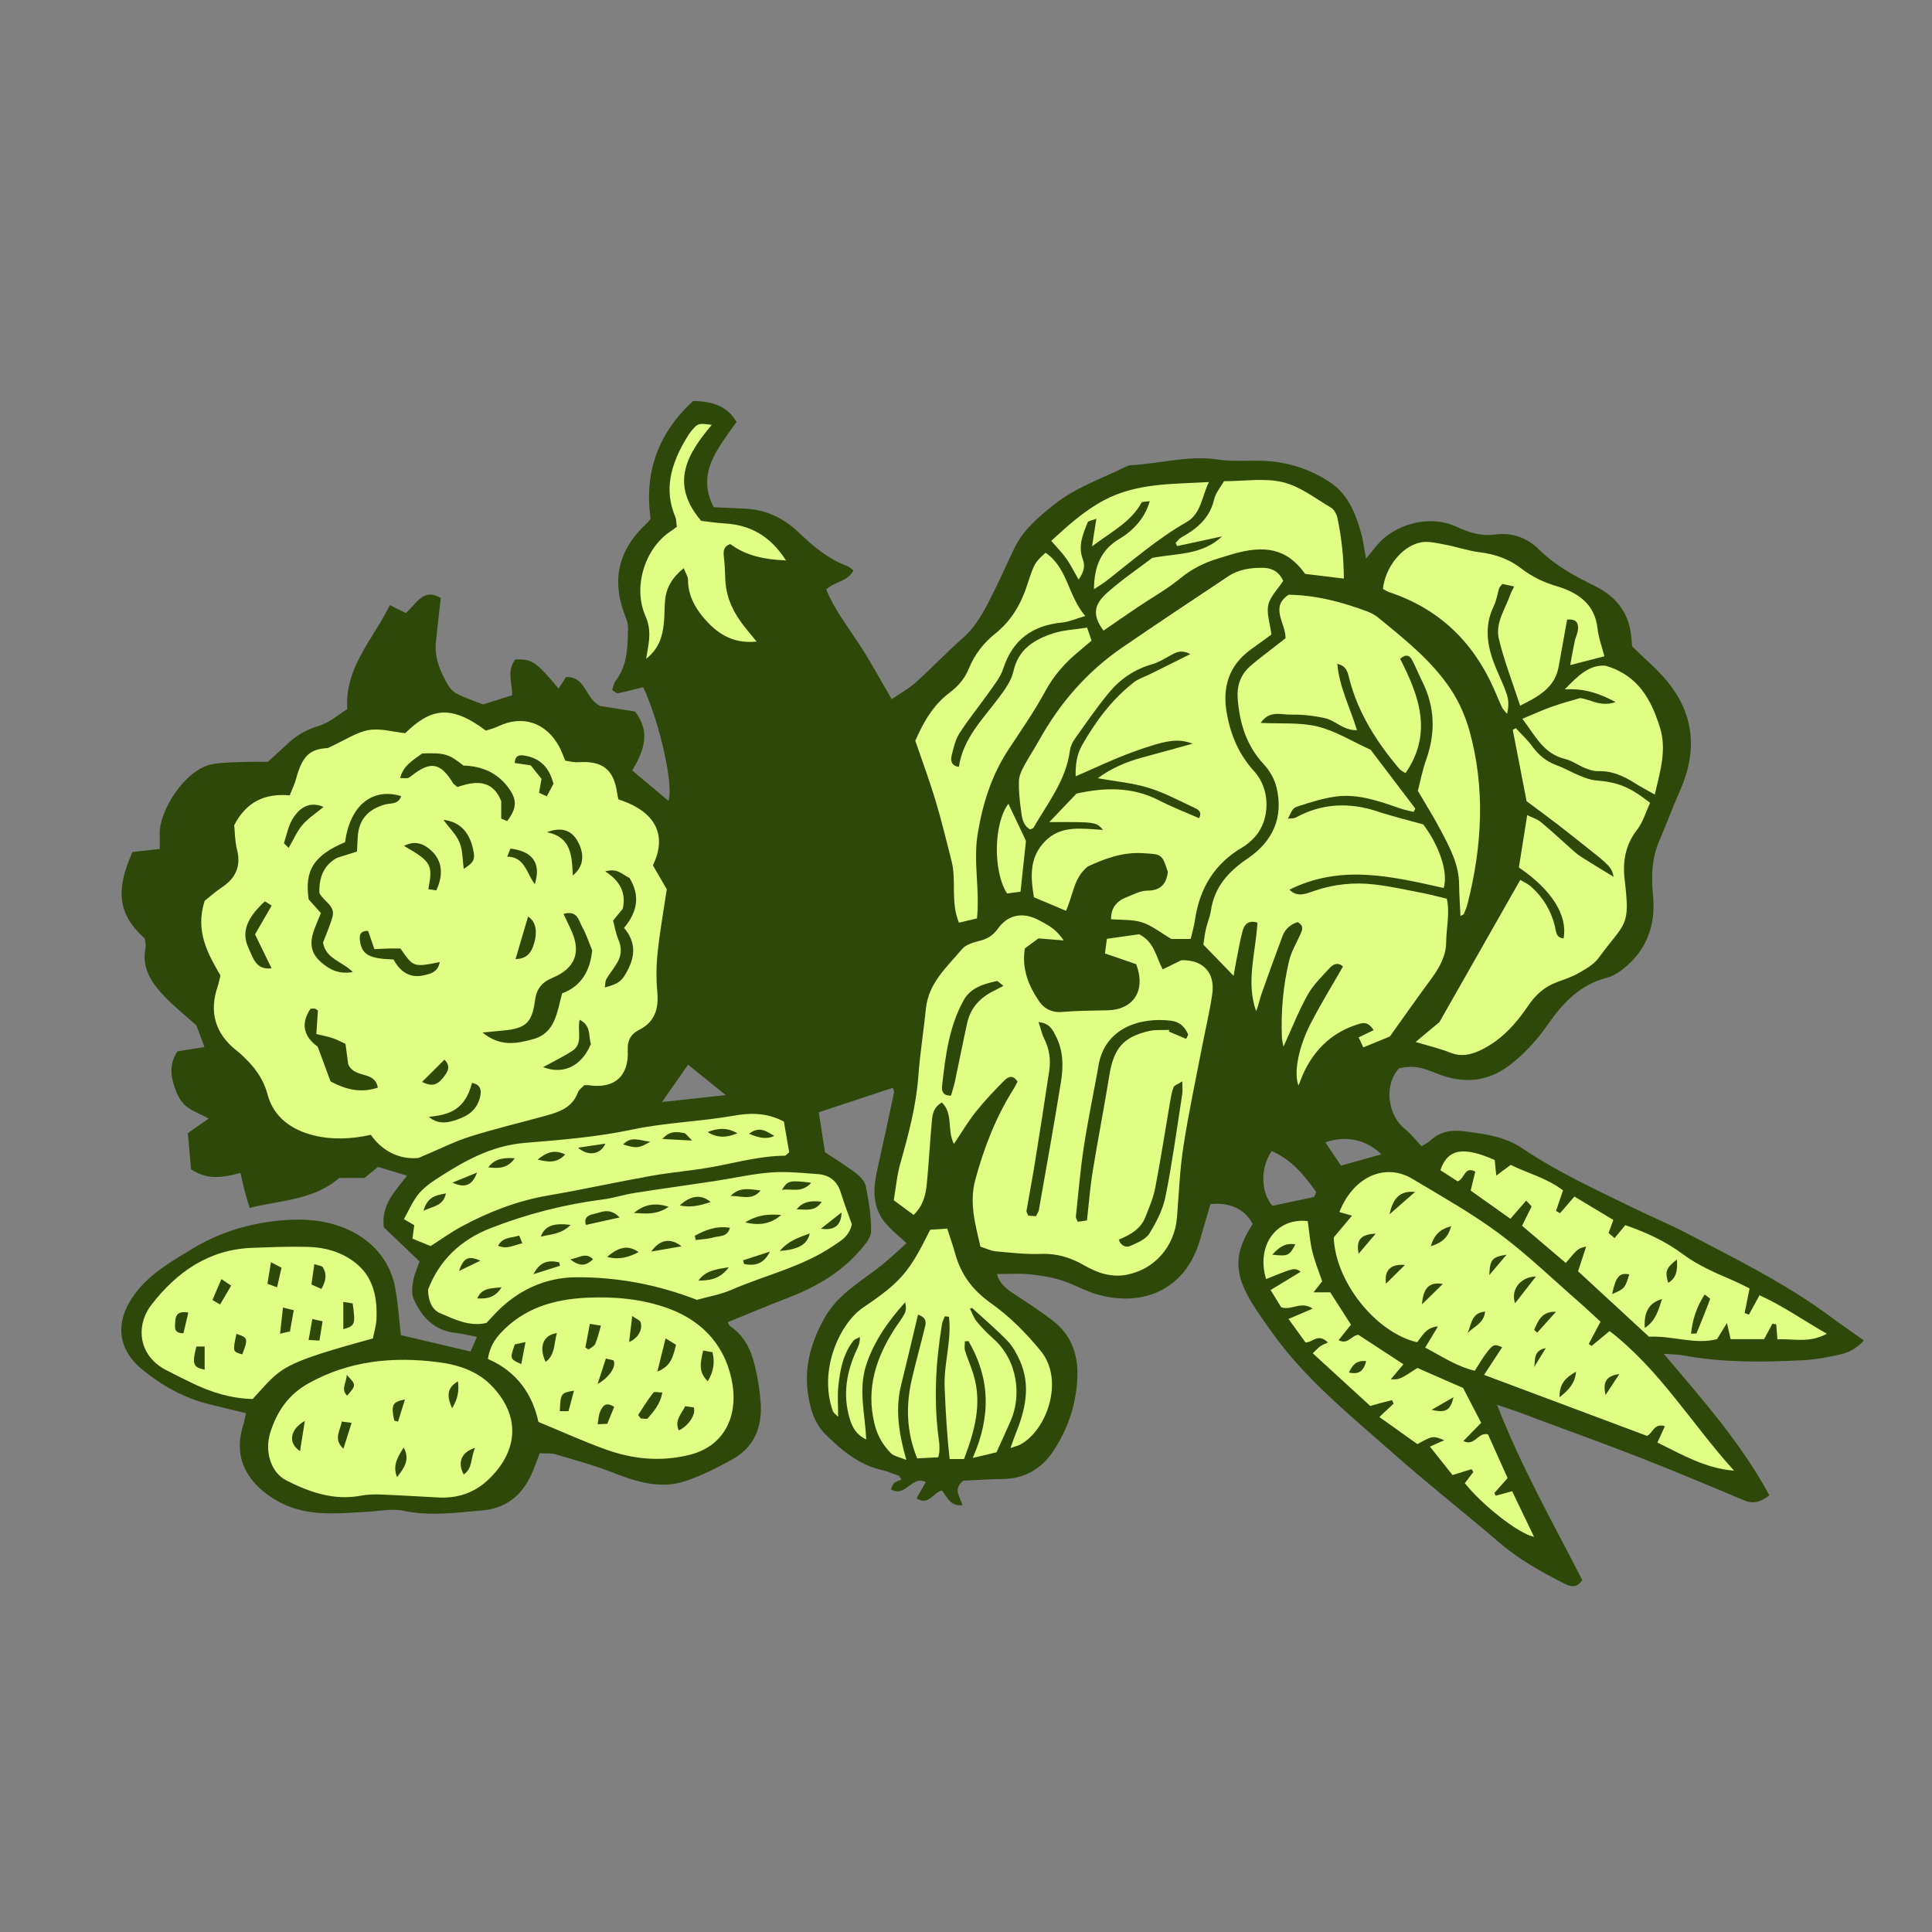 <svg version="1.1" id="svg" xmlns="http://www.w3.org/2000/svg" xmlns:xlink="http://www.w3.org/1999/xlink" x="0px" y="0px"
	 width="200px" height="200px" viewBox="0 0 200 200" enable-background="new 0 0 200 200" xml:space="preserve">
<rect x="0" y="0" width="200" height="200" fill="#808080" stroke="none"/>
<path class="stroke" fill="#2d4809"  fill-rule="evenodd" clip-rule="evenodd" d="M93.843,128.692c-1.294-1.219-2.448-1.994-2.983-3.432
	c-0.553-1.483-0.334-2.865-0.015-4.302c0.578-2.598,1.144-5.198,1.694-7.802c0.039-0.185-0.072-0.401-0.104-0.552
	c-2.641,0.872-5.226,1.727-7.672,2.535c0.203,1.321,0.413,2.676,0.637,4.139c0.948,0.632,2.101,1.333,3.172,2.144
	c0.455,0.343,0.959,0.868,1.062,1.388c0.303,1.534,0.563,3.107,0.538,4.66c-0.011,0.683-0.671,1.431-1.185,2.018
	c-2.051,2.346-4.68,3.826-7.564,4.922c-2.014,0.763-3.994,1.61-6.1,2.465c0.05,0.075,0.139,0.328,0.317,0.451
	c1.443,0.989,2.12,2.471,2.507,4.076c0.307,1.262,0.518,2.564,0.6,3.859c0.156,2.459-0.658,4.546-2.895,5.79
	c-1.553,0.865-3.167,1.681-4.844,2.252c-2.622,0.894-5.121,0.095-7.602-0.875c-1.911-0.748-3.904-1.293-5.876-1.873
	c-0.498-0.146-1.06-0.082-1.661-0.117c-0.239,0.633-0.438,1.186-0.657,1.732c-0.969,2.403-2.585,3.951-5.298,4.188
	c-2.704,0.235-5.379,0.616-8.113,0.04c-1.179-0.249-2.473,0.023-3.712,0.095c-3.308,0.189-6.6,0.599-9.679-1.289
	c-2.336-1.433-4.391-3.854-3.269-7.538c0.127-0.413,0.201-0.843,0.326-1.371c-1.283-0.312-2.526-0.615-3.77-0.918
	c-2.59-0.629-4.884-1.909-6.913-3.553c-2.714-2.196-2.906-5.106-0.793-7.917c1.575-2.095,3.812-3.364,6-4.681
	c2.456-1.479,5.175-2.377,7.959-2.758c2.956-0.404,6.029-0.339,8.745,1.154c2.224,1.224,3.753,3.165,4.223,5.732
	c0.292,1.594,0.394,3.224,0.583,4.862c2.343,0.551,4.699,1.103,7.212,1.691c0.165-0.38,0.371-0.851,0.66-1.514
	c-0.851-0.162-1.524-0.338-2.207-0.41c-2.211-0.234-3.506-1.633-4.339-3.504c-0.241-0.539-0.161-1.282-0.048-1.898
	c0.136-0.739,0.468-1.442,0.656-1.995c-1.333-1.271-2.606-2.488-3.705-3.538c-0.276-2.401,1.179-3.703,2.402-5.345
	c-1.099-0.331-2.047-0.618-3.001-0.907c-0.463,0.379-0.879,0.721-1.404,1.152c-0.816,0-1.732,0-2.618,0
	c-2.67,2.31-6.011,2.278-9.271,3.094c-0.225-0.771-0.396-1.321-0.541-1.88c-0.143-0.553-0.258-1.114-0.402-1.743
	c-1.762,0.458-3.361,0.799-5.12-0.374c-0.1-1.153-0.215-2.476-0.325-3.741c0.776-0.545,1.381-0.969,2.15-1.508
	c-0.982-0.552-1.965-0.859-2.579-1.514c-0.593-0.635-0.945-1.592-1.157-2.468c-0.227-0.938-0.173-1.949,0.511-2.979
	c0.79-0.125,1.683-0.267,2.796-0.445c-0.307-0.818-0.582-1.551-0.844-2.249c-1.049-0.934-2.113-1.788-3.066-2.753
	c-1.438-1.457-2.66-3.044-2.187-5.311c0.033-0.155,0.001-0.327-0.018-0.488c-0.018-0.16-0.057-0.317-0.083-0.451
	c-2.994-2.65-2.879-5.306-1.255-8.941c0.858-0.094,1.76-0.192,2.82-0.309c0-0.574,0.015-1.048-0.002-1.52
	c-0.081-2.441,2.625-6.737,5.455-7.261c1.107-0.202,2.258-0.188,3.391-0.233c0.865-0.033,1.732-0.007,2.344-0.007
	c0.851-0.777,1.527-1.4,2.208-2.02c0.896-0.816,1.895-1.354,3.095-1.709c1.045-0.309,1.94-1.121,2.918-1.722
	c-0.272-4.346,2.674-7.228,4.414-10.774c0.658,0.329,1.122,0.561,1.64,0.819c1.059-0.842,1.773-2.678,3.626-1.556
	c-0.176,1.603-0.354,3.1-0.505,4.599c-0.16,1.596,0.452,2.997,1.207,4.333c0.229,0.404,0.608,0.801,1.018,1.006
	c0.867,0.435,1.799,0.739,2.664,1.08c1.006-0.317,1.979-0.623,3.01-0.949c0.006-1.233-0.587-2.565,0.327-3.71
	c1.743-0.048,2.106,0.196,4.476,3.016c0.262-0.401,0.504-0.771,0.773-1.185c2.064-0.107,1.971,2.278,3.565,2.995
	c1.068,0.17,2.347,0.374,3.575,0.569c1.66,2.141,0.914,4.072-0.287,6.1c1.253,1.052,2.51,2.107,3.741,3.142
	c0.583-1.355-0.834-7.977-2.608-11.768c-0.87,0.219-1.737,0.458-2.618,0.637c-0.149,0.031-0.354-0.195-0.595-0.34
	c0.122-0.345,0.162-0.691,0.344-0.926c1.262-1.627,1.26-3.547,1.299-5.453c0.007-0.367-0.094-0.758-0.229-1.103
	c-1.544-3.873-0.825-7.033,2.253-9.853c0.118-0.107,0.2-0.254,0.312-0.399c-0.681-4.865,0.83-8.911,4.407-12.192
	c1.951,0.06,3.489,0.475,4.491,2.173c-1.901,2.715-4.22,5.306-2.354,8.833c1.242,0.058,2.261,0.102,3.279,0.15
	c2.169,0.103,3.993,1.008,5.534,2.484c1.505,1.442,3.082,2.757,5.07,3.486c0.191,0.069,0.341,0.25,0.572,0.428
	c-0.592,1.158-1.953,1.138-2.812,1.969c0.826,2.045,2.182,3.783,3.385,5.62c1.181,1.806,2.205,3.713,3.389,5.732
	c0.922-0.632,1.782-1.098,2.489-1.733c1.653-1.487,3.187-3.109,4.856-4.579c1.653-1.454,2.508-3.39,3.451-5.281
	c0.678-1.359,1.271-2.761,1.945-4.121c0.918-1.855,2.478-3.153,4.043-4.412c2.185-1.757,4.843-2.656,7.321-3.879
	c0.193-0.095,0.405-0.203,0.611-0.213c3.026-0.141,5.987-1.058,9.078-0.585c1.595,0.243,3.254,0.047,4.879,0.138
	c2.372,0.135,4.569,0.832,6.587,2.131c1.938,1.248,2.715,3.195,3.312,5.255c0.239,0.827,0.333,1.698,0.527,2.735
	c0.38-0.463,0.704-0.847,1.013-1.24c1.892-2.41,5.674-3.357,8.398-2.045c1.26,0.604,2.55,0.973,3.94,0.786
	c1.818-0.245,3.369,0.36,4.608,1.592c1.658,1.649,3.678,2.719,5.713,3.727c2.385,1.181,3.666,2.97,3.813,5.604
	c0.018,0.323,0.074,0.643,0.077,0.672c1.296,1.269,2.507,2.275,3.503,3.46c2.918,3.469,3.268,7.311,1.457,11.422
	c-0.766,1.738-1.431,3.52-2.176,5.267c-0.77,1.81-0.829,3.662-0.636,5.598c0.305,3.05-0.625,5.689-3.101,7.635
	c-0.502,0.394-1.097,0.757-1.706,0.914c-2.713,0.703-4.51,2.574-6.014,4.741c-1.131,1.632-2.425,3.068-3.984,4.275
	c-2.327,1.801-4.887,1.963-7.541,0.901c-1.77-0.709-2.359-0.855-3.932-0.564c-1.678,1.815-1.104,4.952,0.59,6.289
	c0.626,0.495,1.124,1.154,1.727,1.789c0.366-0.229,0.67-0.357,0.891-0.571c0.993-0.956,2.205-1.14,3.486-0.98
	c2.11,0.262,4.255,0.546,6.055,1.766c3.619,2.452,7.576,4.258,11.479,6.168c1.853,0.906,3.768,1.694,5.593,2.651
	c5.103,2.672,10.28,5.218,14.926,8.679c1.071,0.798,2.175,1.55,3.359,2.392c-0.774,0.862-1.605,1.262-2.478,1.459
	c-1.267,0.286-2.563,0.527-3.858,0.593c-4.129,0.205-8.258,0.259-12.352-0.502c-0.517-0.096-1.054-0.092-2.033-0.171
	c4.103,4.838,8.061,9.327,10.938,14.652c-0.903,0.724-1.68,0.921-2.668,0.503c-3.601-1.521-7.209-3.027-10.847-4.453
	c-3.488-1.368-7.018-2.628-10.527-3.937c-0.61-0.228-1.214-0.471-1.827-0.691c-0.65-0.233-1.308-0.447-2.319-0.791
	c2.532,6.527,5.836,12.29,8.819,18.145c-0.604,0.908-1.273,0.661-1.928,0.329c-2.331-1.185-4.6-2.452-6.607-4.17
	c-3.676-3.145-7.484-6.138-11.105-9.343c-4.431-3.921-9.08-7.643-12.54-12.54c-0.69-0.977-1.401-1.944-2.019-2.966
	c-1.9-3.14-1.862-5.17,0.08-8.163c-0.751-1.519-2.341-2.282-4.371-2.063c-0.354,1.209-0.72,2.441-1.075,3.675
	c-1.508,5.227-5.919,6.986-10.588,5.687c-1.299-0.362-2.493-1.082-3.784-1.483c-1.068-0.331-2.199-0.513-3.316-0.62
	c-1.062-0.103-2.143-0.022-3.347-0.022c0.354,1.152,1.157,1.657,1.976,2.188c1.318,0.856,2.637,1.724,3.877,2.689
	c1.805,1.407,2.539,3.387,2.487,5.607c-0.064,2.835-0.94,5.494-2.491,7.835c-1.179,1.778-2.922,2.872-5.192,2.894
	c-1.407,0.014-2.812,0.117-4.113,0.176c-1.101,0.812-0.387,1.621-0.11,2.531c-1.226,0.161-1.563-0.792-2.115-1.51
	c-0.896,0.161-1.369,1.624-2.632,0.814c0.3-0.532,0.605-1.071,0.954-1.691c-1.449-0.746-2.109,1.674-3.611,0.747
	c0.122-0.241,0.184-0.511,0.352-0.656c0.197-0.17,0.487-0.233,0.737-0.343c-0.078-0.129-0.16-0.258-0.24-0.386
	c-0.599-0.208-1.184-0.472-1.796-0.612c-2.38-0.542-4.131-2.013-5.814-3.676c-1.129-1.115-1.532-2.504-1.778-3.925
	c-0.503-2.895,0.22-5.534,1.658-8.119c1.431-2.57,3.901-3.838,6.024-5.562C92.194,130.224,92.96,129.48,93.843,128.692z
	 M136.25,123.402c-1.261-1.798-2.593-3.394-4.613-4.241c-1.199,1.787-1.113,4.285,0.088,5.665c1.371-0.29,2.703-0.572,4.315-0.914
	C136.022,123.952,136.138,123.673,136.25,123.402z M71.229,110.217c-0.894,1.277-1.703,2.435-2.703,3.865
	c2.294-0.25,4.295-0.468,6.601-0.719C73.683,112.198,72.491,111.236,71.229,110.217z M137.197,118.256
	c0.63,0.934,1.18,1.749,1.624,2.409c1.571-0.438,2.87-0.804,4.186-1.172C141.452,117.997,139.391,117.493,137.197,118.256z"/>
<path fill-rule="evenodd" clip-rule="evenodd" fill="#e1fe85" class="fill" d="M64.027,82.756c4.128,1.33,4.964,3.942,3.562,6.827
	c0.457,0.789,0.967,1.666,1.436,2.475c-0.334,2.244-0.72,4.384-0.948,6.541c-0.143,1.341-0.155,2.715-0.034,4.057
	c0.156,1.742-0.222,3.125-1.881,3.957c-0.872,0.438-1.229,1.119-1.178,2.12c0.138,2.676-1.399,4.016-4.053,3.609
	c-0.106-0.017-0.218-0.002-0.448-0.002c-0.191,0.212-0.55,0.444-0.669,0.766c-0.57,1.541-1.893,2.003-3.279,2.383
	c-2.622,0.72-5.271,1.351-7.861,2.164c-1.588,0.498-3.091,1.269-5.326,2.208c-1.542,0.195-3.547-0.367-4.96-2.384
	c-2.028,0.443-3.976,0.535-5.906,0.059c-2.316-0.571-4.154-1.893-4.776-4.214c-0.504-1.879-1.604-3.158-2.956-4.36
	c-0.083-0.073-0.171-0.137-0.256-0.204c-2.229-1.765-2.872-3.992-1.95-6.68c0.104-0.306,0.16-0.629,0.277-1.098
	c-1.286-2.225-2.648-4.561-1.634-7.724c0.431-0.342,1.069-0.922,1.779-1.396c1.438-0.957,2.007-2.184,1.569-3.912
	c-0.222-0.882-0.217-1.819-0.292-2.521c1.282-2.467,3.209-3.315,5.75-3.092c0.247-0.633,0.511-1.161,0.659-1.718
	c0.649-2.41,1.456-3.079,3.284-3.18c1.796-0.822,2.963-1.639,4.233-1.859c1.216-0.212,2.541,0.192,3.777,0.321
	c2.579-2.507,4.62-3.069,8.35-0.268c0.358-0.12,0.83-0.226,1.252-0.431c2.516-1.217,4.961-0.43,6.332,2.077
	c0.232,0.425,0.392,0.891,0.641,1.471c0.409,0.052,0.883,0.188,1.345,0.157c2.544-0.169,3.71,0.771,4.037,3.309
	C63.923,82.375,63.974,82.531,64.027,82.756z M58.192,102.831c2.102-0.774,2.921-2.498,3.11-4.461
	c-0.389-0.935-0.64-1.721-1.034-2.424c-0.365-0.648-0.48-1.751-1.932-1.339c0.274,0.583,0.492,1.059,0.72,1.527
	c1.156,2.382,0.544,4.097-1.886,5.101c-1.065,0.44-1.632,1.137-1.784,2.3c-0.309,2.366-0.953,2.931-3.337,3.151
	c-0.597,0.057-1.193,0.115-2.099,0.202c1.835,1.506,3.539,1.146,5.211,0.693C57.511,106.948,57.64,104.8,58.192,102.831z
	 M33.219,94.521c-0.68,1.786-1.846,3.507,0.077,5.138c0.875,0.742,1.792,1.209,3.23,0.967c-1.151-1.146-2.782-1.343-3.09-3.049
	c0.306-0.81,0.709-1.703,0.977-2.636c0.345-1.193-0.915-1.613-1.35-2.498c-0.047-1.525,0.393-2.846,1.811-3.634
	c0.693-0.22,1.389-0.44,2.081-0.658c0.032-0.626,0.054-1.055,0.077-1.483c0.096-1.781,1.024-2.861,2.77-3.374
	c0.59-0.172,1.439,0.02,1.729-0.877c-3.014-0.922-5.31,1.004-5.809,4.763c-3.241,1.386-4.208,2.895-3.771,5.921
	C32.327,93.522,32.724,93.966,33.219,94.521z M52.501,84.999c0.949-1.242,1.046-2.11,0.274-3.251
	c-1.148-1.694-2.817-2.447-4.795-2.495c-1.537-1.214-1.948-1.335-4.282-1.253c-0.894,0.672-1.958,1.238-2.271,2.541
	c0.824,0.044,0.824,0.044,1.187-0.241c1.967-1.546,2.991-1.356,4.289,0.781c0.053,0.086,0.157,0.141,0.453,0.396
	c1.716-0.607,3.597-0.885,4.53,1.448c0,0.636,0,1.216,0,1.819C52.128,84.846,52.32,84.924,52.501,84.999z M32.885,108.348
	c0.548,1.479,0.974,2.63,1.335,3.603c1.685,0.888,3.162,1.206,4.891,0.642c-0.302-1.809-2.402-0.88-3.068-2.431
	c-0.058-0.433-0.163-1.229-0.279-2.108c-0.473-0.212-0.896-0.441-1.348-0.593c-0.498-0.168-1.02-0.262-1.67-0.421
	c0.062-0.907,0.113-1.684,0.164-2.422c-0.144-0.097-0.226-0.192-0.32-0.207c-0.151-0.024-0.312,0.006-0.446,0.012
	C30.979,106.162,31.641,107.452,32.885,108.348z M64.602,96.06c1.425-1.722,1.657-3.369,0.568-5.171
	c-0.688-0.31-1.261-1.075-2.514-0.678c1.575,1.012,2.167,2.247,1.811,3.862c-0.3,0.368-0.603,0.74-0.996,1.224
	c0.167,0.631,0.271,1.334,0.543,1.963c0.359,0.824,0.327,1.596-0.085,2.341c-0.339,0.608-0.802,1.146-1.156,1.747
	c-0.131,0.222-0.107,0.536-0.164,0.872c1.457-0.376,1.792-0.661,2.404-1.856C65.769,98.888,65.798,97.459,64.602,96.06z
	 M40.739,99.325c0.651,1.218,1.634,1.945,3.039,1.658c0.716-0.147,1.579-0.329,1.741-1.391c-2.717,0.543-2.717,0.543-4.066-1.404
	c-0.356,0-0.781-0.008-1.205,0.001c-0.474,0.013-0.945,0.042-1.49,0.067c-0.241-0.699-0.442-1.287-0.65-1.891
	c-0.886-0.02-0.92,0.506-0.838,1.082C37.467,98.816,38.233,99.25,40.739,99.325z M27.417,93.306
	c-1.909,1.77-2.439,3.222-1.701,4.804c0.468,1,0.747,2.335,2.395,2.125c-0.591-1.213-1.148-2.356-1.712-3.51
	c0.614-1.062,1.15-1.989,1.726-2.984C27.904,93.605,27.686,93.471,27.417,93.306z M60.008,105.566
	c-0.273,1.152,0.384,2.474-0.756,3.217c-0.956,0.623-1.996,1.117-3.032,1.687c2.107,0.812,3.994-0.1,4.949-2.402
	C60.901,107.285,61.237,106.183,60.008,105.566z M44.389,115.615c1.081,0.921,2.235,0.575,3.385,0.108
	c1.083-0.438,1.771-1.226,1.967-2.387c0.113-0.676-0.161-1.109-0.88-1.233C48.14,114.891,46.518,115.412,44.389,115.615z
	 M44.339,92.052c0.289,0.042,0.573,0.082,0.83,0.118c0.771-1.688,0.588-3.064-0.493-4.087c-0.928-0.875-1.833-1.039-2.855-0.517
	C44.66,89.209,44.828,89.498,44.339,92.052z M29.88,87.777c0.515-0.882,0.868-1.729,1.438-2.392
	c0.596-0.692,1.399-1.206,2.177-1.853c-1.252-0.522-2.311-0.169-3.163,1.176c-0.472,0.743-0.653,1.674-0.923,2.534
	C29.38,87.335,29.644,87.518,29.88,87.777z M59.295,90.627c1.157-0.918,1.25-2.24,0.477-3.589c-0.64-1.114-1.697-1.459-3.147-0.885
	C59.124,86.654,59.206,88.551,59.295,90.627z M57.294,81.144c-0.442-1.762-1.432-2.66-2.976-2.923
	c-0.483-0.082-1.011-0.077-1.028,0.765c0.521,0.076,1.03,0.152,1.65,0.244c0.357,0.446,0.757,0.942,1.116,1.392
	c-0.097,0.548-0.169,0.965-0.254,1.446c0.262,0.119,0.487,0.222,0.801,0.365C56.864,81.946,57.086,81.532,57.294,81.144z
	 M45.899,84.87c0.61,0.825,1.327,1.512,1.673,2.35c0.341,0.822,0.305,1.802,0.437,2.73c1.088-0.718,1.204-0.979,0.955-2.084
	C48.562,86.063,47.533,85.05,45.899,84.87z M54.663,94.887c-0.456,1.55-0.881,2.997-1.295,4.405
	c1.062-0.046,1.623-0.518,1.949-1.729C55.663,96.276,55.406,95.333,54.663,94.887z M52.505,88.682
	c1.822,0.011,1.988,1.694,2.857,2.851c0.685-2.182-0.228-3.416-2.52-3.688C52.762,88.044,52.672,88.267,52.505,88.682z
	 M43.694,111.998c0.894,0.458,1.496,0.398,2.113-0.359c0.456-0.56,0.969-1.182,0.201-1.944
	C45.213,110.487,44.448,111.248,43.694,111.998z"/>
<path fill-rule="evenodd" clip-rule="evenodd" fill="#e1fe85" class="fill" d="M133.487,92.097c0.797,0.838,1.71,0.421,2.525,0.139
	c2.052-0.71,4.153-0.925,6.28-0.675c1.722,0.201,3.425,0.586,5.13,0.917c0.744,0.145,1.477,0.351,2.354,0.563
	c0.329,1.466-0.049,2.974-0.068,4.472c-0.016,1.472-0.713,2.688-1.569,3.848c-1.418,1.918-2.786,3.874-4.261,5.934
	c-0.828,0.34-1.765,0.725-2.745,1.128c-0.158-0.334-0.244-0.518-0.486-1.031c0.473-0.229,1.011-0.491,1.551-0.754
	c-0.608-0.951-1.153-0.753-1.654-0.595c-2.523,0.793-4.319,2.434-5.48,4.787c-0.237,0.48-0.417,0.991-0.647,1.543
	c-0.498-1.271-0.025-3.925,1.266-6.429c1.032-2.002,2.218-3.924,3.342-5.892c-0.561-0.515-1.062-0.193-1.418,0.197
	c-0.804,0.877-1.688,1.737-2.255,2.762c-0.936,1.691-1.648,3.508-2.486,5.341c-0.056-0.312-0.151-0.64-0.164-0.972
	c-0.109-2.68,0.129-5.338,0.752-7.94c0.223-0.935,0.75-1.799,1.148-2.691c0.207-0.464,0.426-0.917-0.277-1.294
	c-0.707,0.233-1.278,0.687-1.559,1.441c-0.736,1.98-1.464,3.964-2.162,5.956c-0.21,0.595-0.312,1.225-0.574,1.819
	c-1.075-3.065-0.025-6.098,0.139-9.161c-0.921-0.289-1.349,0.181-1.532,0.848c-0.271,0.99-0.438,2.011-0.64,3.021
	c-0.102,0.507-0.185,1.019-0.295,1.637c-1.08-1.114-2.014-2.076-3.132-3.23c0.062-0.385,0.134-1.021,0.272-1.64
	c0.142-0.637,0.421-1.248,0.514-1.889c0.357-2.462,1.84-4.057,3.819-5.402c2.585-1.755,3.713-4.237,2.97-7.345
	c-0.204-0.851-0.7-1.727-1.3-2.369c-1.812-1.942-2.524-4.265-2.719-6.826c-0.101-1.335,0.296-2.484,1.308-3.365
	c0.777-0.677,1.609-1.29,2.418-1.927c0.42-0.331,0.844-0.656,1.227-0.954c0.023-1.58-1.65-3.205,0.325-4.503
	c2.867,0.048,5.534,0.758,8.14,1.735c0.402,0.15,0.802,0.369,1.134,0.641c2.74,2.239,5.538,4.45,7.513,7.432
	c0.854,1.287,1.511,2.78,1.925,4.271c1.657,5.967,1.315,11.947-0.191,17.899c-0.093,0.364-0.241,0.716-0.387,1.064
	c-0.03,0.073-0.167,0.102-0.351,0.206c-0.05-1.106-0.133-2.167-0.14-3.227c-0.01-2.101-0.976-3.875-1.912-5.649
	c-0.683-1.296-1.467-2.539-2.36-4.073c0.247-0.946,0.467-2.11,0.858-3.212c0.98-2.754,0.924-5.429-0.38-8.062
	c-0.364-0.73-0.671-1.488-1.044-2.213c-0.255-0.5-0.632-0.746-1.267-0.176c1.932,3.783,3.424,7.676,0.555,11.832
	c-0.138-0.097-0.473-0.242-0.682-0.492c-2.298-2.729-4.195-5.683-5.112-9.183c-0.172-0.662-0.247-1.416-1.267-1.634
	c0.218,2.438,1.331,4.539,2.035,6.864c-1.426,0.034-2.223-1.002-3.288-1.238c-1.151-0.254-2.354-0.398-3.53-0.371
	c-1.014,0.024-2.26-0.492-3.145,0.858c2.084,0.104,4.064-0.078,5.89,0.372c1.865,0.459,3.577,1.538,5.491,2.408
	c1.49,1.962,3.059,4.025,4.627,6.09c-0.061,0.112-0.121,0.225-0.18,0.338c-0.467-0.117-0.947-0.202-1.399-0.359
	c-2.168-0.749-4.345-1.545-6.682-1.225c-1.275,0.176-2.532,0.568-3.763,0.965c-0.695,0.225-0.664,0.318-1.169,1.325
	c0.323-0.042,0.603-0.007,0.802-0.116c2.749-1.498,5.575-1.603,8.517-0.622c1.542,0.514,3.13,0.892,4.69,1.327
	c1.669,2.226,2.599,4.934,2.12,6.585C144.188,90.757,138.858,89.421,133.487,92.097z"/>
<path fill-rule="evenodd" clip-rule="evenodd" fill="#e1fe85" class="fill" d="M114.383,98.699c0.075-0.547,0.13-0.958,0.203-1.512
	c1.214-0.172,2.378-0.338,3.331-0.473c1.59,0.795,1.721,2.287,2.446,3.635c0.672-0.329,1.272-0.624,1.932-0.948
	c2.225-0.063,3.523,1.268,3.196,3.512c-0.274,1.873-0.724,3.72-1.081,5.581c-0.654,3.411-1.388,6.812-1.913,10.243
	c-0.371,2.413-0.461,4.87-0.659,7.31c-0.242,2.99-2.323,5.368-5.212,5.917c-1.586,0.299-3.026-0.191-4.357-0.957
	c-1.404-0.809-2.826-1.265-4.481-1.202c-1.563,0.058-3.142-0.123-4.706-0.267c-0.517-0.047-1.015-0.303-1.589-0.485
	c-0.54-2.333-1.173-4.568-0.527-6.938c0.903-3.322,2.132-6.505,3.984-9.425c0.142-0.224,0.252-0.468,0.382-0.712
	c-0.429-0.728-0.958-0.544-1.357-0.135c-1.02,1.038-2.034,2.091-2.942,3.226c-0.801,1.001-1.457,2.12-2.283,3.347
	c-0.738-1.42-0.047-3.149-1.248-4.287c-0.99,0.568-0.992,1.426-1.062,2.212c-0.186,2.058-0.293,4.123-0.495,6.179
	c-0.11,1.139-0.353,2.264-1.365,3.248c-0.618-0.456-1.25-0.923-2.059-1.521c0.22-1.275,0.33-2.571,0.678-3.801
	c0.844-2.987,1.646-5.966,1.872-9.084c0.17-2.328,0.545-4.64,0.781-6.962c0.27-2.655,2.188-4.309,3.743-6.156
	c0.405-0.483,1.216-0.694,1.883-0.867c0.789-0.202,1.353-0.584,1.827-1.246c1.026-1.436,2.547-1.745,4.146-0.922
	c1.46,0.752,1.908,1.093,2.667,2.142c-0.938-0.074-1.696-0.135-2.623-0.208c-0.412,0.306-0.924,0.684-1.406,1.039
	c-0.34,2.123,0.398,3.87,1.472,5.463c0.513,0.762,1.327,1.204,2.395,1.111c1.565-0.137,3.144-0.132,4.716-0.172
	c2.672-0.067,3.986-2.058,2.943-4.773C116.677,99.487,115.618,99.124,114.383,98.699z M122.792,107.544
	c0.07-0.148,0.14-0.296,0.21-0.443c-0.32-0.775-0.854-1.319-1.75-1.433c-3.073-0.389-6.976,0.634-7.57,4.847
	c-0.03,0.216-0.075,0.429-0.115,0.642c-0.469,2.562-1.002,5.113-1.388,7.688c-0.354,2.358-0.553,4.741-0.806,7.113
	c-0.015,0.138,0.108,0.292,0.2,0.52c0.293-0.044,0.582-0.085,0.949-0.14c0.2-1.751,0.325-3.429,0.594-5.084
	c0.538-3.321,1.191-6.623,1.725-9.943c0.444-2.765,1.438-3.973,4.107-4.58c0.672-0.153,1.395-0.081,2.094-0.113
	c-0.008,0.058-0.019,0.116-0.029,0.175C121.606,107.043,122.198,107.292,122.792,107.544z M107.244,125.904
	c0.161-0.336,0.271-0.475,0.296-0.627c0.778-4.439,1.583-8.874,2.297-13.324c0.25-1.559,0.239-3.155-0.504-4.631
	c-0.332-0.658-0.621-1.394-1.821-1.518c0.228,0.685,0.344,1.243,0.591,1.734c0.536,1.066,0.681,2.184,0.509,3.334
	c-0.481,3.224-0.987,6.444-1.506,9.663c-0.258,1.605-0.574,3.201-0.843,4.806c-0.022,0.137,0.106,0.298,0.188,0.504
	C106.693,125.864,106.946,125.883,107.244,125.904z M115.812,128.33c0.258,0.692,0.782,0.84,1.219,0.642
	c0.714-0.325,1.586-0.681,1.961-1.288c0.729-1.178,1.396-2.493,1.666-3.837c0.7-3.506,1.177-7.056,1.728-10.59
	c0.053-0.341,0.008-0.697,0.008-1.314c-0.465,0.3-0.827,0.402-0.911,0.614c-0.195,0.497-0.277,1.045-0.369,1.578
	c-0.506,2.94-0.956,5.892-1.521,8.82c-0.203,1.051-0.64,2.064-1.037,3.068C118.069,127.252,116.968,127.843,115.812,128.33z
	 M103.879,102.054c-0.378-0.271-0.577-0.522-0.713-0.493c-1.333,0.295-2.682,0.687-3.394,1.959
	c-1.541,2.759-1.906,5.844-2.251,8.917c-0.055,0.477,0.06,1.002,0.925,0.981c0.132-0.468,0.303-0.964,0.411-1.475
	c0.43-2.013,0.821-4.032,1.265-6.042c0.339-1.531,1.296-2.59,2.68-3.284C103.083,102.475,103.361,102.324,103.879,102.054z"/>
<path fill-rule="evenodd" clip-rule="evenodd" fill="#e1fe85" class="fill" d="M123.259,97.202c-0.884,0-1.586,0-2,0
	c-1.158-0.679-2.033-1.399-3.035-1.72c-0.994-0.317-2.119-0.233-3.207-0.326c-0.013-1.181,0.583-1.88,1.583-2.267
	c0.707-0.272,1.435-0.688,2.154-0.69c1.388-0.004,1.983-0.664,2.14-1.933c-0.604-1.897-0.654-1.825-2.6-1.946
	c-2.109-0.13-3.951,0.579-5.685,1.377c-1.463,1.167-1.506,2.937-2.259,4.587c-1.131-0.477-2.199-0.928-3.314-1.397
	c-0.381-2.192-0.467-4.198,1.201-5.853c1.655-1.64,3.781-1.247,5.952-1.122c-0.739-0.828-0.739-0.828-5.565-0.808
	c1.023-1.072,1.893-1.982,2.816-2.953c2.875-0.634,5.737-0.734,8.518,0.693c1.343,0.689,2.76,1.235,4.17,1.858
	c0.332-0.647-0.071-0.893-0.453-1.067c-1.578-0.725-3.12-1.575-4.769-2.079c-1.681-0.513-3.472-0.671-5.265-0.994
	c1.363-1.012,2.947-1.703,4.655-2.159c1.701-0.453,3.395-0.933,5.163-1.42c-1.474-0.543-2.586-0.438-6.186,0.863
	c-1.978,0.715-3.879,1.642-5.921,2.518c-0.028-1.16,0.106-2.253,0.672-3.24c1.413-2.471,3.094-4.733,5.359-6.498
	c0.457-0.356,1.056-0.534,1.587-0.799c1.339-0.663,2.678-1.33,4.251-2.113c-0.98-0.517-1.509-0.16-2.065,0.141
	c-0.617,0.334-1.23,0.721-1.896,0.911c-1.795,0.513-3.276,1.513-4.436,2.91c-1.279,1.539-2.413,3.202-3.577,4.835
	c-0.245,0.344-0.439,0.78-0.493,1.197c-0.401,3.071-2.296,5.427-3.771,7.983c-0.043,0.074-0.18,0.093-0.339,0.17
	c-0.81-0.448-0.854-1.308-0.963-2.087c-0.134-0.968-0.229-1.95-0.204-2.923c0.013-0.509,0.258-1.044,0.506-1.509
	c0.511-0.957,1.114-1.865,1.645-2.813c2.135-3.812,4.942-7.027,8.551-9.501c3.629-2.489,7.297-4.924,10.958-7.364
	c1.081-0.72,2.314-0.899,3.593-0.883c1.045,0.013,1.729,0.499,2.106,1.349c-0.578,0.888-1.351,1.625-1.542,2.49
	c-0.196,0.889,0.174,1.902,0.323,3.065c-0.573,0.418-1.305,0.962-2.05,1.489c-2.364,1.674-3.068,3.98-2.559,6.736
	c0.411,2.229,1.257,4.219,2.83,5.94c1.685,1.842,1.662,4.961,0.119,6.728c-0.387,0.443-0.856,0.854-1.363,1.151
	c-2.884,1.691-4.411,4.24-4.89,7.496C123.614,95.86,123.427,96.48,123.259,97.202z"/>
<path fill-rule="evenodd" clip-rule="evenodd" fill="#e1fe85" class="fill" d="M179.508,152.242c-2.97-0.228-5.39-1.664-7.931-2.911
	c0.274-0.602,0.509-1.117,0.773-1.696c-1.133-0.348-1.284,0.772-1.848,1.008c-5.578-2.089-11.102-4.156-16.873-6.316
	c0.667-1.015,1.271-1.938,1.875-2.861c-0.769-0.349-0.931-0.318-1.592,0.541c-0.428,0.555-0.777,1.171-1.247,1.893
	c-1.86-0.441-3.414-1.494-5.128-2.398c0.456-0.758,0.842-1.397,1.319-2.189c-1.236,0.072-1.606,0.985-2.161,1.635
	c-4.285-1.005-8.468-6.275-8.626-10.85c0.583-0.694,1.166-1.391,1.886-2.251c-0.569-0.164-0.935-0.27-1.302-0.376
	c1.444-3.667,4.732-5.13,7.566-3.432c3.028,1.814,6.127,3.552,8.953,5.647c2.915,2.161,5.543,4.71,8.286,7.101
	c0.768,0.669,1.502,1.375,2.224,2.039c-0.454,0.86-0.837,1.581-1.217,2.302c0.1,0.067,0.2,0.134,0.3,0.201
	c0.604-0.5,1.207-0.999,1.86-1.539C171.848,141.818,175.166,147.466,179.508,152.242z M159.001,132.142
	c-1.631,0.026-2.644,1.412-2.16,2.772C157.522,134.037,158.198,133.171,159.001,132.142z M149.36,132.916
	c-1.402-0.242-2.029,0.41-2.158,2.11C148.055,134.192,148.707,133.554,149.36,132.916z M143.842,125.703
	c1.017-0.889,1.748-1.529,2.647-2.315C145.005,123.249,144.226,123.93,143.842,125.703z M158.817,137.663
	c0.104,0.098,0.208,0.196,0.312,0.295c0.647-0.719,1.296-1.438,1.943-2.158C159.614,135.731,159.234,136.716,158.817,137.663z
	 M145.438,130.948c-1.511-0.135-2.161,0.592-1.958,1.938C144.193,132.181,144.815,131.564,145.438,130.948z M161.442,144.642
	c0.931-0.743,1.577-1.37,1.713-2.647C162.027,142.623,161.426,143.278,161.442,144.642z M148.108,129.01
	c1.229-0.375,1.809-0.941,2.113-2.076C149.102,127.241,148.489,127.767,148.108,129.01z M167.635,142.24
	c-1.361,0.19-1.738,0.83-1.427,2.168C166.735,143.606,167.187,142.923,167.635,142.24z M142.412,127.707
	c-1.553,0.065-2.044,0.644-1.769,2.08C141.258,129.063,141.78,128.45,142.412,127.707z M151.921,137.994
	c0.64-0.661,1.709-1.007,1.813-2.223C152.276,135.904,152.335,137.148,151.921,137.994z M154.172,132
	c0.637-0.753,1.134-1.342,1.788-2.114C154.446,130.127,154.244,130.376,154.172,132z M158.812,141.521
	c0.348-0.562,0.693-1.126,1.214-1.973C158.641,139.831,158.976,140.858,158.812,141.521z"/>
<path fill-rule="evenodd" clip-rule="evenodd" fill="#e1fe85" class="fill" d="M72.147,134.56c-4.147-1.608-8.278-2.354-12.462-2.34
	c-3.291,0.011-6.216,1.39-8.519,3.864c-0.257,0.276-0.518,0.552-0.814,0.869c-1.746,0.403-3.295-0.369-4.808-1.022
	c-0.884-0.382-1.203-1.354-1.233-2.426c1.169-3.069,3.396-5.164,6.488-6.372c3.762-1.468,7.645-2.458,11.655-2.974
	c1.071-0.137,2.113-0.487,3.183-0.656c2.789-0.439,5.588-0.822,8.38-1.245c1.927-0.292,3.841-0.737,5.777-0.885
	c1.61-0.122,3.248,0.049,4.868,0.17c1.183,0.089,2.007,0.703,2.376,1.903c0.362,1.186,0.812,2.344,1.146,3.298
	c-0.303,1.283-1.139,1.69-1.905,2.212c-3.235,2.201-7.054,3.041-10.576,4.571C74.573,134.02,73.317,134.229,72.147,134.56z
	 M64.142,126.03c-1.043-1.076-1.892-0.526-2.688-0.355c-0.514,0.111-1.029,0.309-0.809,1.13
	C61.739,126.562,62.761,126.336,64.142,126.03z M80.878,125.776c-1.209-0.101-2.393-0.069-3.732,0.764
	C78.715,126.925,79.85,126.646,80.878,125.776z M71.921,127.931c0.036,0.145,0.07,0.289,0.105,0.435
	c0.617-0.085,1.257-0.098,1.85-0.273c0.582-0.171,1.418-0.007,1.688-0.992C74.137,126.874,73.012,127.333,71.921,127.931z
	 M65.621,125.563c1.13,0.064,2.29,0.253,3.599-0.634C67.653,124.419,66.601,124.77,65.621,125.563z M72.298,132.574
	c1.105-0.026,2.197-0.107,3.152-1.387C74.047,131.397,73.011,131.563,72.298,132.574z M62.852,130.113
	c1.234,0.334,2.212,0.048,3.258-0.496C65.07,128.882,64.108,129.029,62.852,130.113z M75.633,123.809
	c1.057-0.052,2.21,0.544,3.106-0.57C77.654,123.107,76.548,122.83,75.633,123.809z M59.075,126.801
	c-1.81-0.232-2.691,0.119-3.091,1.222C57.038,127.744,58.088,127.789,59.075,126.801z M73.577,124.435
	c-1.002-0.83-2.065-0.693-3.216,0.352C71.483,125.036,72.434,124.804,73.577,124.435z M80.721,129.503
	c1.993-0.169,2.836-0.679,3.105-1.822C82.743,128.108,81.68,128.375,80.721,129.503z M70.554,129.019
	c-1.173-0.919-2.254-0.702-3.141,0.545C68.493,129.376,69.361,129.226,70.554,129.019z M83.977,122.438
	c-2.246-0.275-2.427-0.236-3.037,0.74C81.983,123.009,82.987,123.549,83.977,122.438z M85.059,124.405
	c-0.98-0.123-1.916-0.082-2.583,0.784C83.415,125.204,84.409,125.451,85.059,124.405z M76.919,130.47
	c0.038,0.127,0.076,0.254,0.115,0.382c1.239,0.241,2.062-0.081,2.668-1.288C78.624,129.914,77.771,130.192,76.919,130.47z
	 M57.971,131.032c-0.027-0.12-0.055-0.24-0.083-0.361c-1.278-0.264-2.001,0.005-2.665,1.234
	C56.297,131.563,57.134,131.299,57.971,131.032z M49.408,134.414c0.938,0.037,1.824-0.034,2.514-1.153
	C50.786,133.38,49.863,133.319,49.408,134.414z M54.073,128.709c-0.122-0.297-0.21-0.519-0.328-0.81
	c-0.783,0.285-1.67,0.106-2.185,1.062C52.525,129.379,53.222,128.863,54.073,128.709z M84.984,127.193
	c1.391,0.222,2.12-0.362,2.128-1.68C86.378,126.093,85.746,126.593,84.984,127.193z M49.733,130.502
	c-1.276-0.549-1.729-0.3-2.222,1.074C48.377,131.158,49.056,130.83,49.733,130.502z M59.04,130.367
	c1.051,0.828,1.667,0.629,2.356-0.011C60.617,129.605,60.021,130.19,59.04,130.367z"/>
<path fill-rule="evenodd" clip-rule="evenodd" fill="#e1fe85" class="fill" d="M157.378,91.087c0.304,0.188,0.783,0.399,1.155,0.733
	c1.203,1.078,2.007,2.412,2.412,3.986c0.14,0.544,0.074,1.256,0.914,1.337c0.444-2.358-1.201-5.019-4.625-7.34
	c0.267-1.67,0.544-3.423,0.861-5.423c0.527,0.262,1.037,0.412,1.414,0.721c1.007,0.826,1.955,1.724,2.932,2.585
	c0.365,0.323,0.72,0.672,1.127,0.936c1.124,0.725,2.272,1.411,3.474,2.149c-0.175-0.924-0.454-1.223-2.593-2.902
	c-1.027-0.806-2.038-1.63-3.071-2.425c-1.073-0.824-2.165-1.624-3.345-2.505c-0.457-2.357-0.944-4.869-1.431-7.381
	c0.104-0.062,0.21-0.121,0.316-0.182c0.567,0.62,1.196,1.196,1.687,1.872c0.661,0.912,1.455,1.574,2.521,1.964
	c0.813,0.297,1.568,0.746,2.372,1.073c0.544,0.221,1.118,0.452,1.693,0.5c2.273,0.189,3.443,0.628,5.631,2.322
	c-0.433,0.917-0.733,1.999-1.372,2.819c-1.199,1.544-1.482,3.302-1.272,5.076c0.601,5.068,0.108,4.346-2.716,8.195
	c-0.487,0.663-1.314,1.118-2.057,1.542c-0.702,0.402-1.49,0.656-2.255,0.941c-1.274,0.474-2.202,1.316-2.96,2.441
	c-1.254,1.86-2.727,3.506-4.796,4.532c-1.071,0.531-2.092,0.783-3.272,0.313c-1.041-0.414-2.146-0.668-3.582-1.101
	c1.049-0.873,1.825-1.52,2.468-2.054C151.808,100.887,154.544,96.073,157.378,91.087z"/>
<path fill-rule="evenodd" clip-rule="evenodd" fill="#e1fe85" class="fill" d="M45.285,155.013c-2-0.105-3.999-0.229-6.002-0.306
	c-0.647-0.024-1.313,0.011-1.951,0.129c-2.782,0.518-5.28-0.364-7.686-1.579c-1.578-0.797-2.309-2.983-1.647-5.024
	c0.682-2.11,1.836-3.849,3.901-5.008c4.241-2.382,8.787-2.812,13.444-2.215c2.059,0.263,4.115,0.893,5.679,2.578
	c3.001,3.238,2.468,6.826-0.506,9.616C49.069,154.562,47.309,155.142,45.285,155.013z M31.558,147.094
	c-1.603,0.892-1.729,2.338-0.498,3.125C31.216,149.242,31.361,148.322,31.558,147.094z M41.791,149.851
	c-0.609,0.934-1.184,1.876-0.685,3.059C41.802,152.01,42.492,151.114,41.791,149.851z M49.185,149.876
	c-1.469,0.468-1.836,1.557-1.182,2.761C48.951,152.014,48.689,150.947,49.185,149.876z M35.375,147.16
	c-0.144,0.982-0.907,1.778,0.174,2.817c0.308-0.972,0.562-1.78,0.849-2.685C35.974,147.237,35.776,147.212,35.375,147.16z
	 M47.406,142.998c-1.048,0.624-1.236,1.37-0.606,2.78C47.391,144.843,47.535,143.984,47.406,142.998z M40.812,147.062
	c0.131,0.035,0.262,0.071,0.392,0.106c0.229-0.73,0.458-1.463,0.718-2.296C40.607,145.11,40.467,145.453,40.812,147.062z
	 M35.895,142.332c-0.046,0.889-0.641,1.49,0.044,2.149C36.891,143.372,36.891,143.372,35.895,142.332z"/>
<path fill-rule="evenodd" clip-rule="evenodd" fill="#e1fe85" class="fill" d="M50.508,140.681c0.173-1.129,0.627-1.938,1.316-2.68
	c2.419-2.608,5.531-3.503,8.935-3.661c2.896-0.134,5.771,0.124,8.498,1.135c3.649,1.354,5.961,4.057,6.574,7.854
	c0.509,3.152-0.726,6.409-4.584,7.312c-2.955,0.692-5.722,0.403-8.465-0.567c-2.289-0.809-4.503-1.829-7.048-2.878
	C55.159,144.435,53.549,141.981,50.508,140.681z M66.055,146.482c0.095,0.119,0.189,0.24,0.284,0.36
	c0.245,0,0.609,0.104,0.716-0.017c0.656-0.744,1.31-1.509,1.512-2.674c-0.392,0-0.831-0.118-0.94,0.021
	C67.057,144.907,66.57,145.705,66.055,146.482z M68.901,138.548c-0.291,1.18-0.539,2.178-0.852,3.439
	c1.514-0.594,1.632-1.681,1.937-2.775C69.674,139.021,69.386,138.846,68.901,138.548z M57.647,138.007
	c-1.429,0.181-1.893,1.441-1.168,2.98C57.498,140.231,57.323,139.107,57.647,138.007z M72.785,139.806
	c-0.245,1.199-0.556,2.195,0.487,3.179c0.605-1.024,0.745-1.946,0.485-3.004C73.455,139.927,73.21,139.882,72.785,139.806z
	 M70.93,145.571c-0.405,0.818-1.126,1.48-0.666,2.502c0.999-0.447,1.824-1.676,1.549-2.382
	C71.562,145.657,71.266,145.617,70.93,145.571z M61.062,137.044c-0.18,0.95-0.32,1.703-0.464,2.454
	c0.111,0.068,0.224,0.137,0.336,0.204c0.237-0.194,0.58-0.342,0.689-0.592c0.247-0.563,0.377-1.178,0.589-1.88
	C61.774,137.159,61.532,137.12,61.062,137.044z M58.854,146.083c0.202-0.759,0.369-1.392,0.563-2.122
	c-1.347,0.218-1.396,0.3-1.463,2.122C58.2,146.083,58.443,146.083,58.854,146.083z M65.126,138.924
	c0.927-0.393,1.418-1.27,1.194-2.035c-0.063-0.224-0.455-0.354-0.874-0.653C65.323,137.269,65.237,137.994,65.126,138.924z
	 M63.581,145.639c-0.896-0.585-1.223-0.052-1.46,0.504c-0.154,0.36-0.164,0.782-0.261,1.294c0.431-0.02,0.683-0.031,1.002-0.044
	C63.109,146.789,63.346,146.214,63.581,145.639z M53.962,141.21c0.141-0.729,0.274-1.424,0.439-2.28
	c-0.551,0.122-0.849,0.188-1.111,0.245C52.777,140.681,52.777,140.681,53.962,141.21z M61.864,143.273
	c1.235-0.699,1.976-1.847,1.645-2.456c-0.172-0.04-0.416-0.098-0.788-0.183C62.455,141.455,62.212,142.202,61.864,143.273z"/>
<path fill-rule="evenodd" clip-rule="evenodd" fill="#e1fe85" class="fill" d="M100.408,135.478c0.226,0.442,0.388,0.938,0.694,1.313
	c0.514,0.629,1.085,1.222,1.694,1.758c2.609,2.295,2.942,5.982,1.836,8.519c-0.475,1.091-0.978,2.17-1.476,3.274
	c-0.743,0.177-1.405,0.334-2.464,0.586c1.944-4.376,1.771-8.322-0.432-12.094c-0.124,0.004-0.25,0.009-0.374,0.015
	c0,0.327-0.078,0.68,0.014,0.979c0.256,0.829,0.62,1.625,0.872,2.455c0.928,3.045,0.104,5.892-0.976,8.756c-0.471,0-0.89,0-1.487,0
	c-0.284-2.511-0.423-4.979-0.521-7.454c-0.097-2.43,0.746-4.84,0.449-7.272c-0.142-0.019-0.284-0.035-0.425-0.054
	c-0.103,0.267-0.252,0.526-0.297,0.802c-0.667,4.046-0.89,8.103-0.301,12.18c0.047,0.321,0.036,0.652,0.031,0.979
	c-0.003,0.154-0.054,0.311-0.114,0.637c-0.712,0.039-1.439,0.076-2.187,0.116c-1.105-2.736-1.184-5.411-0.568-8.123
	c0.398-1.75,0.886-3.48,1.313-5.224c0.136-0.549,0.395-1.174-0.655-1.537c-0.594,2.474-1.153,4.88-1.748,7.277
	c-0.617,2.491-0.269,4.943,0.535,7.768c-0.775-0.322-1.28-0.391-1.568-0.678c-0.853-0.848-1.427-1.838-1.728-3.069
	c-0.894-3.675,0.17-6.868,2.133-9.895c0.326-0.501,0.712-0.971,0.983-1.499c0.169-0.327,0.174-0.736,0.058-1.185
	c-1.74,1.95-3.215,4.004-4.031,6.492c-0.83,2.533-0.121,5.055,0.004,7.711c-1.032-0.479-1.448-1.265-1.715-2.163
	c-0.735-2.476-0.329-4.835,0.733-7.127c0.173-0.371,0.345-0.741,0.32-1.309c-0.23,0.129-0.531,0.203-0.68,0.395
	c-1.073,1.39-1.379,3.054-1.551,4.733c-0.098,0.963-0.017,1.944-0.017,3.126c-0.254-0.264-0.476-0.392-0.54-0.574
	c-1.539-4.282,0.746-9.127,3.127-10.734c4.019-2.715,4.793-3.735,6.945-8.057c0.482-0.032,1.079-0.073,1.762-0.119
	c0.311,0.974,0.598,1.786,0.828,2.614c0.605,2.175,1.815,3.78,3.718,5.127c1.92,1.36,3.645,3.103,5.14,4.935
	c2.499,3.057,0.573,8.282-2.155,9.697c-0.222,0.114-0.475,0.17-0.983,0.348c0.216-0.603,0.333-0.979,0.482-1.343
	c1.035-2.524,1.668-5.085,0.478-7.73c-0.329-0.73-0.739-1.476-1.291-2.043c-1.156-1.19-2.429-2.268-3.653-3.393
	C100.551,135.423,100.479,135.45,100.408,135.478z"/>
<path fill-rule="evenodd" clip-rule="evenodd" fill="#e1fe85" class="fill" d="M38.602,138.553c-9.771,2.699-9.374,2.93-12.443,6.27
	c-2.211-0.045-4.311-0.687-6.323-1.672c-0.877-0.43-1.754-0.863-2.623-1.311c-2.967-1.532-3.157-4.676-1.541-6.766
	c2.62-3.388,5.937-5.729,10.416-5.897c1.955-0.074,3.913-0.154,5.866-0.097c1.878,0.056,3.69,0.628,5.093,1.861
	c1.66,1.459,2.028,3.529,1.921,5.662C38.935,137.241,38.734,137.87,38.602,138.553z M36.509,134.926
	c-0.296-0.046-0.623-0.098-0.969-0.153c0,1.017,0,1.906,0,2.827C36.766,137.239,36.812,137.104,36.509,134.926z M33.271,133.427
	c0.454-0.779,0.594-1.505,0.17-2.213c-0.112-0.189-0.51-0.209-0.903-0.353c-0.11,0.783-0.198,1.412-0.296,2.115
	C32.621,133.143,32.939,133.281,33.271,133.427z M20.327,139.392c-0.459,1.819-0.345,2.147,0.859,2.397c0-0.788,0-1.562,0-2.397
	C20.823,139.392,20.571,139.392,20.327,139.392z M29.293,135.353c-0.103,0.925-0.192,1.731-0.301,2.713
	c0.514-0.12,0.75-0.175,1.023-0.239c0.135-0.754,0.256-1.431,0.394-2.193C30.017,135.534,29.732,135.463,29.293,135.353z
	 M22.784,135.042c0.389-0.665,0.751-1.281,1.146-1.956c-0.37-0.245-0.615-0.407-1.014-0.673c-0.337,0.79-0.62,1.456-0.922,2.164
	C22.285,134.748,22.457,134.849,22.784,135.042z M28.681,133.264c0.164-0.726,0.302-1.332,0.462-2.031
	c-0.337-0.175-0.629-0.327-1.094-0.569c-0.137,0.836-0.244,1.495-0.364,2.23C28.026,133.021,28.297,133.12,28.681,133.264z
	 M32.332,136.544c-0.146,0.819-0.254,1.432-0.385,2.171c0.393,0.02,0.718,0.037,1.124,0.059c0.117-0.723,0.215-1.335,0.322-1.994
	C33.002,136.692,32.757,136.639,32.332,136.544z M19.495,135.874c-1.177-0.196-1.337,0.363-1.357,1.004
	c-0.017,0.494-0.199,1.137,0.851,1.143C19.147,137.352,19.308,136.67,19.495,135.874z M24.477,138.085
	c-0.397,1.845-0.397,1.845,0.605,2.119C25.701,138.576,25.674,138.469,24.477,138.085z"/>
<path fill-rule="evenodd" clip-rule="evenodd" fill="#e1fe85" class="fill" d="M179.155,138.632c-0.098-0.429-0.193-0.847-0.382-1.674
	c-0.473,0.768-0.735,1.193-1.031,1.672c-2.302,0.593-4.589-0.378-7.042-0.254c-2.375-2.192-4.803-4.434-7.34-6.774
	c0.27-0.821,0.54-1.647,0.84-2.559c-0.857,0.2-0.857,0.2-2.111,1.699c-1.473-1.253-2.947-2.506-4.527-3.85
	c0.322-0.647,0.649-1.308,0.992-2.002c-0.171-0.183-0.312-0.333-0.566-0.604c-0.525,0.604-1.007,1.16-1.633,1.882
	c-1.379-0.979-2.729-1.938-4.113-2.919c0.177-0.724,0.324-1.331,0.479-1.965c-1.15-0.587-1.043,0.691-1.822,1.011
	c-0.516-0.332-1.165-0.75-1.79-1.153c0.735-2.22,2.382-2.496,5.622-1.055c0.045,0.442,0.092,0.897,0.162,1.608
	c0.587-0.434,0.988-0.731,1.497-1.106c1.767,0.879,3.788,1.377,5.411,2.641c-0.272,0.802-0.498,1.462-0.723,2.124
	c0.138,0.08,0.275,0.158,0.414,0.238c0.459-0.532,0.92-1.063,1.491-1.725c1.323,0.795,2.655,1.595,4.029,2.422
	c-0.177,0.48-0.321,0.876-0.494,1.351c0.182,0.154,0.368,0.312,0.623,0.53c0.393-0.473,0.726-0.876,1.11-1.34
	c2.128,0.73,4.153,1.664,5.937,2.987c1.599,1.189,3.379,1.947,5.176,2.72c0.588,0.253,1.153,0.554,1.751,0.843
	c-0.187,0.928-0.349,1.737-0.512,2.548c0.147,0.055,0.297,0.109,0.445,0.164c0.332-0.61,0.665-1.22,1.095-2.007
	c2.382,1.071,4.506,2.578,6.974,3.985c-1.864,1.012-3.516,0.484-5.123,0.579c-0.047-0.628-0.082-1.087-0.117-1.546
	c-0.131-0.026-0.263-0.052-0.395-0.079c-0.267,0.493-0.532,0.986-0.867,1.607C181.511,138.632,180.334,138.632,179.155,138.632z
	 M175.057,138.063c0.371-0.021,0.548,0.003,0.565-0.039c0.486-1.173,0.97-2.35,1.405-3.543c0.028-0.075-0.337-0.293-0.564-0.483
	C175.646,135.281,175.21,136.558,175.057,138.063z M170.271,137.466c1.15-0.751,1.401-1.835,1.781-2.985
	C170.737,134.829,170.145,135.82,170.271,137.466z M166.88,133.963c1.27-0.524,1.372-0.649,1.776-2.038
	C167.642,131.733,167.29,132.11,166.88,133.963z M173.588,130.381c-1.142,0.908-1.253,1.253-0.887,2.42
	C173.573,132.261,173.668,131.487,173.588,130.381z"/>
<path fill-rule="evenodd" clip-rule="evenodd" fill="#e1fe85" class="fill" d="M112.996,66.319c-0.604,0.514-0.973,0.833-1.351,1.144
	c-1.391,1.151-2.552,2.453-3.432,4.081c-1.133,2.097-2.51,4.062-3.822,6.057c-1.768,2.687-2.691,5.665-3.193,8.81
	c-0.452,2.819,0.242,5.624-0.059,8.657c-0.501,0.12-1.152,0.277-1.867,0.449c-0.892-2.146-0.244-4.334-0.764-6.371
	c-0.537-2.101-1.041-4.213-1.666-6.289c-0.605-2.017-1.346-3.992-2.091-6.171c0.79-1.81,1.796-3.666,3.539-4.971
	c0.909-0.68,1.591-1.484,2.005-2.505c0.591-1.452,1.52-2.648,2.721-3.609c1.685-1.346,2.688-3.081,3.34-5.102
	c0.734-2.267,0.779-2.252,1.868-3.279c2.292,1.525,2.299,4.408,4.121,6.547c-0.996,0.29-1.684,0.608-2.396,0.677
	c-3.075,0.296-5.126,1.778-6.1,4.788c-0.287,0.888-0.937,1.674-1.489,2.459c-0.995,1.419-2.104,2.763-3.039,4.217
	c-0.427,0.663-0.603,1.507-0.804,2.289c-0.146,0.576-0.002,1.096,0.747,1.186c0.428-2.906,2.427-4.888,4.079-7.084
	c0.641-0.852,1.34-1.795,1.562-2.795c0.513-2.322,2.175-3.302,4.135-3.945c1.065-0.348,2.232-0.385,3.5-0.586
	C112.706,65.463,112.85,65.885,112.996,66.319z"/>
<path fill-rule="evenodd" clip-rule="evenodd" fill="#e1fe85" class="fill" d="M44.576,128.991c-0.533-0.218-1.17-0.476-1.879-0.763
	c0.067-0.508,0.121-0.91,0.185-1.394c-0.279-0.164-0.584-0.344-1.068-0.629c0.486-0.87,0.867-1.771,1.448-2.518
	c0.491-0.63,1.169-1.149,1.848-1.59c2.827-1.844,5.705-3.498,9.219-3.785c3.735-0.303,7.503-0.611,11.157-1.386
	c3.472-0.736,7-0.814,10.472-1.429c1.641-0.29,3.357-0.354,5.188,0.604c0.176,1.021,0.373,2.161,0.55,3.181
	c-0.279,0.229-0.361,0.356-0.444,0.357c-2.579,0.019-5.046,0.725-7.558,1.177c-2.078,0.375-4.195,0.538-6.276,0.908
	c-3.568,0.638-7.113,1.419-10.686,2.035c-3.203,0.552-6.17,1.706-9.001,3.237C46.686,127.563,45.715,128.266,44.576,128.991z
	 M73.245,117.196c0.922,0.569,1.889,0.642,3.09,0.113C75.204,116.671,74.25,116.796,73.245,117.196z M55.65,120.039
	c1.139,0.27,2.002,0.397,2.858-0.53C57.397,118.971,56.609,119.272,55.65,120.039z M53.283,119.907
	c-1.036-0.078-2.036-0.018-2.73,0.933C51.598,120.987,52.581,120.935,53.283,119.907z M59.835,118.81
	c1.066,0.911,2.312,0.732,2.84-0.422C61.689,118.535,60.867,118.657,59.835,118.81z M43.841,125.33
	c1.09-0.488,2.046-0.512,2.32-1.786C45.124,123.739,44.263,123.862,43.841,125.33z M80.161,117.589
	c-0.768-0.428-1.532-1.087-2.617-0.219C78.476,117.743,79.26,118.006,80.161,117.589z M46.834,122.426
	c1.315,0.611,2.075,0.261,2.547-1.042C48.409,121.781,47.621,122.104,46.834,122.426z M71.652,118.073
	c-0.47-0.451-0.638-0.752-0.844-0.784c-0.686-0.103-1.429-0.299-2.24,0.615C69.651,117.964,70.451,118.008,71.652,118.073z
	 M64.504,118.474c1.364,0.421,1.633,0.407,2.812-0.283C66.169,118.056,65.357,117.581,64.504,118.474z"/>
<path fill-rule="evenodd" clip-rule="evenodd" fill="#e1fe85" class="fill" d="M162.224,64.148c-0.284,1.587-0.577,3.222-0.871,4.856
	c-0.386,2.161-2.023,3.071-3.991,4.047c-0.778-2.393-1.643-4.61-2.198-6.901c-0.4-1.657,0.674-3.128,1.201-4.651
	c0.068-0.197,0.185-0.378,0.386-0.785c-0.521-0.112-0.92-0.2-1.229-0.267c-0.204,0.264-0.3,0.341-0.329,0.437
	c-0.19,0.623-0.282,1.291-0.562,1.868c-1.099,2.267-0.611,4.432,0.306,6.591c0.36,0.85,0.771,1.683,1.053,2.558
	c0.193,0.595,0.205,1.249,0.02,1.992c-0.175-0.219-0.399-0.415-0.519-0.661c-0.307-0.636-0.561-1.299-0.848-1.943
	c-2.167-4.871-5.692-8.271-10.791-9.972c-0.248-0.084-0.474-0.235-0.688-0.345c0.214-2.169,1.88-4.366,3.841-4.811
	c0.792-0.179,1.705,0.057,2.545,0.211c1.221,0.224,2.412,0.648,3.639,0.799c1.614,0.198,3.048,0.711,4.337,1.709
	c1.075,0.831,2.255,1.393,3.602,1.794c2.131,0.636,3.966,1.788,4.248,4.385c0.102,0.955,0.455,1.881,0.709,2.877
	c-1.178,0.304-2.236,0.578-3.539,0.914c0.159-0.849,0.297-1.664,0.47-2.473c0.09-0.423,0.314-0.83,0.343-1.253
	C163.396,64.542,163.219,64.032,162.224,64.148z"/>
<path fill-rule="evenodd" clip-rule="evenodd" fill="#e1fe85" class="fill" d="M131.066,132.41c-1.047-3.435,1.034-6.386,4.311-6.002
	c0.144,1.009,0.221,2.085,0.468,3.118c0.249,1.049,0.67,2.057,1.025,3.112c-0.239,0.306-0.488,0.625-0.894,1.145
	c0.688,0,1.129,0,1.731,0c0.675,1.053,1.398,2.186,2.145,3.349c-0.444,0.556-0.836,1.044-1.28,1.6
	c0.959,0.508,1.311-0.486,2.045-0.555c1.454,0.952,2.987,1.955,4.663,3.051c-0.41,0.489-0.829,0.99-1.306,1.558
	c0.911,0.022,0.911,0.022,2.76-1.175c1.532,0.672,3.154,1.383,4.726,2.072c0.637,1.228,1.23,2.375,1.869,3.604
	c-0.617,0.633-1.197,1.227-1.843,1.889c1.2,0.599,1.497-0.958,2.549-0.691c0.642,1.428,1.325,2.951,2.031,4.521
	c-0.483,0.549-0.928,1.052-1.372,1.554c0.049,0.09,0.095,0.179,0.142,0.271c0.516-0.139,1.03-0.278,1.702-0.458
	c0.736,1.532,1.473,3.068,2.268,4.723c-1.65-0.353-5.335-3.27-7.168-5.556c0.294-0.386,0.587-0.774,0.882-1.163
	c-0.062-0.097-0.126-0.193-0.188-0.289c-0.58,0.179-1.161,0.358-1.966,0.607c-0.672-0.846-1.414-1.778-2.342-2.942
	c0.188-0.084,0.729-0.326,1.492-0.665c-1.202-0.473-1.202-0.473-2.785,0.408c-1.226-0.873-2.529-1.804-3.94-2.808
	c0.609-0.573,1.046-0.981,1.481-1.391c-0.058-0.118-0.115-0.237-0.173-0.354c-0.36,0.091-0.724,0.179-1.083,0.275
	c-0.363,0.097-0.724,0.202-1.168,0.327c-1.956-1.793-3.911-3.585-5.951-5.453c0.322-0.306,0.527-0.544,0.774-0.722
	c0.214-0.154,0.477-0.24,0.793-0.393c-1.025-1.022-1.517-0.007-2.317-0.007c-0.523-0.723-1.114-1.538-1.761-2.433
	c0.85-0.363,1.559-0.668,2.501-1.07c-1.239-0.828-2.142,0.226-3.257-0.135c-0.273-0.444-0.631-1.027-1.099-1.79
	c1.105-0.67,2.097-1.271,3.121-1.894C134.004,131.217,134.004,131.217,131.066,132.41z M131.711,129.883
	c1.613,0.185,1.761,0.113,2.383-1.063C133.123,128.645,132.461,129.039,131.711,129.883z M148.195,145.945
	c1.479,0.354,1.945,0.059,2.271-1.305C149.598,145.14,148.896,145.542,148.195,145.945z M141.427,140.906
	c-1.002-0.106-1.416,0.387-1.788,1.177C140.713,142.331,141.165,141.895,141.427,140.906z"/>
<path fill-rule="evenodd" clip-rule="evenodd" fill="#e1fe85" class="fill" d="M114.231,65.283c-1.276-1.736-0.899-2.8,0.469-4.002
	c1.541-1.354,3.254-2.515,4.588-3.529c2.65-0.499,5.114-0.264,7.228-2.228c-1.76,0.379-3.214,0.691-4.665,1.005
	c-0.05-0.11-0.1-0.221-0.148-0.329c0.193-0.192,0.354-0.437,0.582-0.563c1.614-0.897,2.946-1.983,3.398-3.929
	c0.164-0.706,0.705-1.325,1.021-1.894c2.127,0,4.211-0.353,6.099,0.103c1.773,0.428,3.359,1.679,4.985,2.639
	c0.326,0.191,0.582,0.679,0.664,1.072c0.42,2.008,0.652,4.04,0.664,6.267c-1.485-0.181-2.795-0.34-4.008-0.486
	c-1.909-2.688-4.249-2.989-7.485-2.056c-0.521,0.151-1.039,0.311-1.557,0.472c-1.41,0.437-2.685,1.057-3.856,2.022
	c-1.374,1.133-2.957,2.012-4.442,3.012C116.605,63.642,115.455,64.443,114.231,65.283z"/>
<path fill-rule="evenodd" clip-rule="evenodd" fill="#e1fe85" class="fill" d="M171.303,82.255c-0.837-0.477-1.455-0.799-2.043-1.171
	c-1.164-0.735-2.364-1.301-3.799-1.252c-0.465,0.017-0.957-0.154-1.4-0.332c-0.704-0.282-1.345-0.772-2.069-0.943
	c-2.218-0.525-3.062-2.408-4.4-4.15c1.103-0.456,2.062-0.896,3.052-1.248c0.97-0.347,1.971-0.606,2.93-0.896
	c1.123,0.146,2.114,0.956,3.679,0.412c-1.741-0.91-3.241-1.429-5.271-1.312c1.414-1.459,2.595-2.606,4.251-2.441
	c3.371,1.005,4.683,3.498,5.587,6.329C172.569,77.603,171.868,79.808,171.303,82.255z"/>
<path fill-rule="evenodd" clip-rule="evenodd" fill="#e1fe85" class="fill" d="M70.066,54.53c-0.059-0.406-0.041-0.75-0.162-1.035
	c-1.178-2.779-0.453-5.322,0.946-7.777c0.29-0.512,0.608-1.028,1.014-1.447c0.452-0.467,0.623-0.44,1.815-0.289
	c-2.503,2.985-4.407,6.041-1.095,9.935c0.62,0.071,1.505,0.214,2.396,0.265c2.67,0.151,4.754,1.286,6.388,3.835
	c-2.21-0.104-4.084-0.45-5.767-1.694c-0.628,0.194-0.746,0.636-0.673,1.252c0.094,0.808,0.127,1.626,0.158,2.44
	c0.081,2.063,1.029,3.74,2.314,5.272c0.265,0.314,0.52,0.638,0.919,1.127c-2.536,0.264-4.175-0.903-5.526-2.518
	c-0.909-1.086-1.567-2.344-1.568-3.855c0-0.365-0.26-0.731-0.447-1.225c-1.204,0.982-1.807,2.03-1.931,3.329
	c-0.076,0.812-0.041,1.636-0.135,2.444c-0.147,1.28-0.449,2.506-1.824,3.613c0.127-0.761,0.201-1.16,0.257-1.562
	c0.137-0.981,0.102-1.913-0.324-2.866c-1.322-2.964-0.096-6.988,2.597-8.773C69.6,54.882,69.771,54.747,70.066,54.53z"/>
<path fill-rule="evenodd" clip-rule="evenodd" fill="#e1fe85" class="fill" d="M108.822,55.987c1.713-1.557,3.393-3.104,5.481-4.211
	c3.402-1.801,7.092-1.652,10.844-1.874c-0.731,1.464-0.804,3.282-2.3,4.137c-2.995,1.71-5.576,3.95-8.265,6.06
	c-0.37,0.291-0.783,0.529-1.336,0.897c0.021-2.354,0.726-4.085,2.648-5.222c1.583-0.937,2.717-2.355,3.124-3.895
	c-0.34,0.062-0.775,0.023-0.86,0.178c-1.104,1.992-3.073,2.967-5.11,4.501c0.169-1.084,0.286-1.835,0.445-2.854
	c-0.39,0.157-0.829,0.198-0.904,0.387c-0.486,1.205-1.011,2.441-0.507,3.77c0.283,0.743,0.122,1.345-0.426,2.14
	c-0.464-0.806-0.812-1.517-1.261-2.157C109.966,57.23,109.43,56.692,108.822,55.987z"/>
<path fill-rule="evenodd" clip-rule="evenodd" fill="#e1fe85" class="fill" d="M106.208,87.046c-0.187,1.727-0.368,3.423-0.566,5.261
	c-0.438,0.058-0.948,0.126-1.396,0.185c-1.489-2.343-1.36-7.314,0.142-9.285C104.983,84.464,105.587,85.736,106.208,87.046z"/>
</svg>
